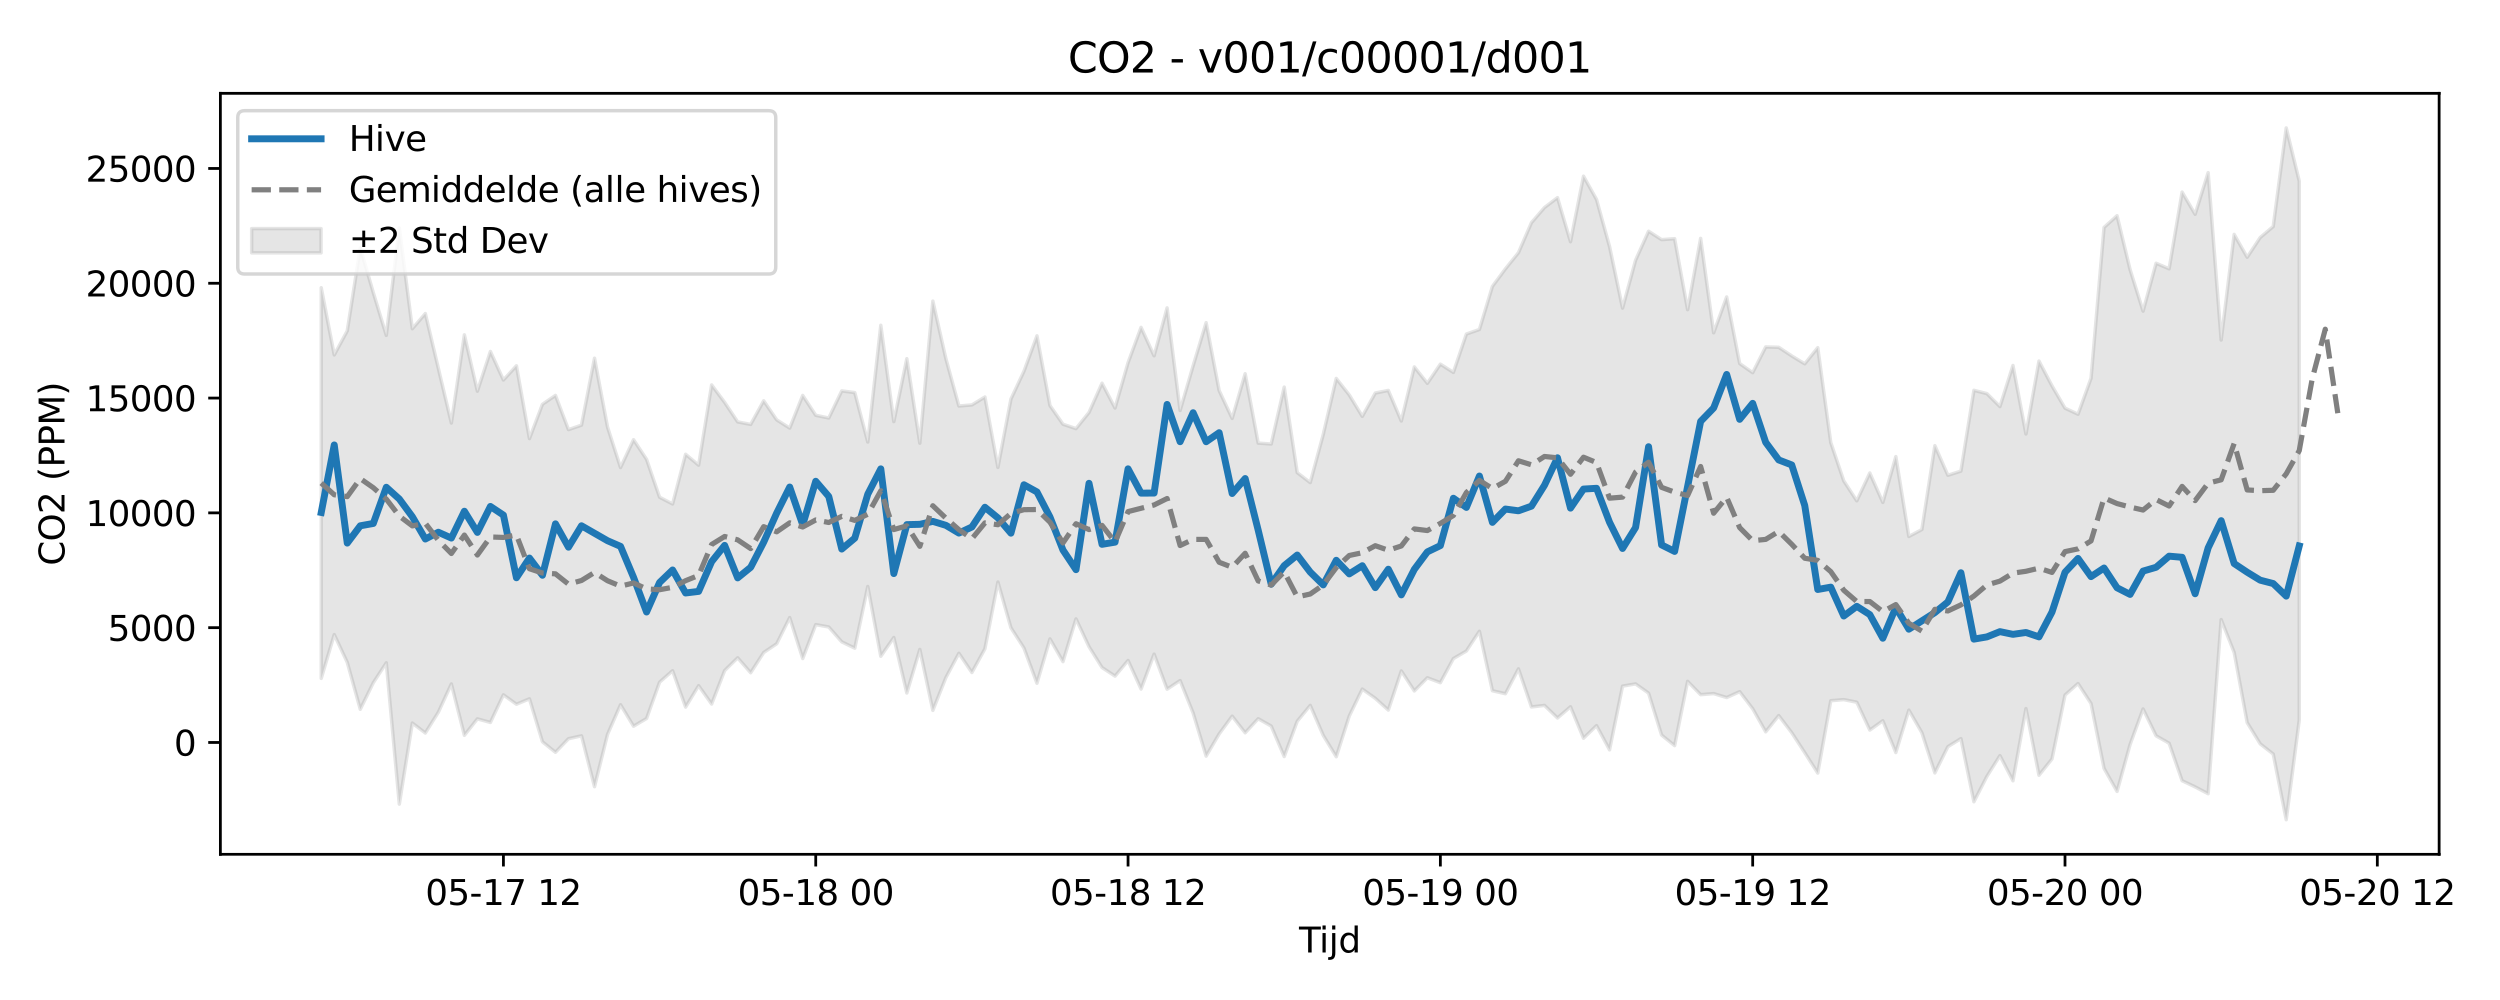 <?xml version="1.0" encoding="utf-8" standalone="no"?>
<!DOCTYPE svg PUBLIC "-//W3C//DTD SVG 1.1//EN"
  "http://www.w3.org/Graphics/SVG/1.1/DTD/svg11.dtd">
<svg xmlns:xlink="http://www.w3.org/1999/xlink" width="720pt" height="288pt" viewBox="0 0 720 288" xmlns="http://www.w3.org/2000/svg" version="1.1">
 <defs>
  <style type="text/css">*{stroke-linejoin: round; stroke-linecap: butt}</style>
 </defs>
 <g id="figure_1">
  <g id="patch_1">
   <path d="M 0 288 
L 720 288 
L 720 0 
L 0 0 
z
" style="fill: #ffffff"/>
  </g>
  <g id="axes_1">
   <g id="patch_2">
    <path d="M 63.47 246.04 
L 702.47 246.04 
L 702.47 26.88 
L 63.47 26.88 
z
" style="fill: #ffffff"/>
   </g>
   <g id="FillBetweenPolyCollection_1">
    <defs>
     <path id="m93a60d1815" d="M 92.515 -205.129 
L 92.515 -92.62 
L 96.263 -105.24 
L 100.011 -97.231 
L 103.759 -83.722 
L 107.507 -91.361 
L 111.254 -97.105 
L 115.002 -56.406 
L 118.75 -79.762 
L 122.498 -76.894 
L 126.246 -82.88 
L 129.994 -91.028 
L 133.741 -76.23 
L 137.489 -80.966 
L 141.237 -79.929 
L 144.985 -87.884 
L 148.733 -85.185 
L 152.48 -86.734 
L 156.228 -74.363 
L 159.976 -71.341 
L 163.724 -75.251 
L 167.472 -76.077 
L 171.219 -61.43 
L 174.967 -76.484 
L 178.715 -85.035 
L 182.463 -78.85 
L 186.211 -81.073 
L 189.958 -91.524 
L 193.706 -94.835 
L 197.454 -84.354 
L 201.202 -90.522 
L 204.95 -85.237 
L 208.697 -94.872 
L 212.445 -98.552 
L 216.193 -94.245 
L 219.941 -100.071 
L 223.689 -102.593 
L 227.436 -110.142 
L 231.184 -98.336 
L 234.932 -108.102 
L 238.68 -107.43 
L 242.428 -103.145 
L 246.175 -101.329 
L 249.923 -119.092 
L 253.671 -98.991 
L 257.419 -104.395 
L 261.167 -88.416 
L 264.914 -100.967 
L 268.662 -83.406 
L 272.41 -92.847 
L 276.158 -99.848 
L 279.906 -94.315 
L 283.653 -101.144 
L 287.401 -120.375 
L 291.149 -107.2 
L 294.897 -101.363 
L 298.645 -91.223 
L 302.392 -104.001 
L 306.14 -97.447 
L 309.888 -109.763 
L 313.636 -101.748 
L 317.384 -95.746 
L 321.131 -93.278 
L 324.879 -97.782 
L 328.627 -89.552 
L 332.375 -99.596 
L 336.123 -89.517 
L 339.87 -92 
L 343.618 -82.664 
L 347.366 -70.24 
L 351.114 -76.621 
L 354.862 -81.743 
L 358.61 -76.955 
L 362.357 -81.009 
L 366.105 -78.895 
L 369.853 -70.11 
L 373.601 -80.279 
L 377.349 -84.847 
L 381.096 -76.2 
L 384.844 -70.053 
L 388.592 -81.791 
L 392.34 -89.545 
L 396.088 -86.878 
L 399.835 -83.498 
L 403.583 -94.771 
L 407.331 -89.009 
L 411.079 -92.802 
L 414.827 -91.385 
L 418.574 -98.324 
L 422.322 -100.512 
L 426.07 -106.198 
L 429.818 -89.072 
L 433.566 -88.206 
L 437.313 -95.368 
L 441.061 -84.401 
L 444.809 -84.843 
L 448.557 -81.222 
L 452.305 -84.451 
L 456.052 -75.39 
L 459.8 -79.015 
L 463.548 -72.045 
L 467.296 -90.394 
L 471.044 -91.037 
L 474.791 -88.379 
L 478.539 -76.303 
L 482.287 -73.257 
L 486.035 -91.767 
L 489.783 -87.938 
L 493.53 -88.244 
L 497.278 -87.105 
L 501.026 -88.801 
L 504.774 -83.881 
L 508.522 -77.232 
L 512.269 -81.918 
L 516.017 -76.993 
L 519.765 -71.234 
L 523.513 -65.355 
L 527.261 -86.192 
L 531.008 -86.511 
L 534.756 -85.759 
L 538.504 -77.737 
L 542.252 -80.424 
L 546 -71.266 
L 549.747 -83.491 
L 553.495 -76.994 
L 557.243 -65.394 
L 560.991 -72.957 
L 564.739 -75.28 
L 568.486 -57.093 
L 572.234 -64.411 
L 575.982 -70.379 
L 579.73 -63.131 
L 583.478 -83.93 
L 587.226 -64.726 
L 590.973 -69.41 
L 594.721 -87.818 
L 598.469 -91.143 
L 602.217 -85.383 
L 605.965 -66.704 
L 609.712 -60.067 
L 613.46 -73.573 
L 617.208 -83.817 
L 620.956 -76.084 
L 624.704 -73.952 
L 628.451 -63.151 
L 632.199 -61.369 
L 635.947 -59.407 
L 639.695 -109.564 
L 643.443 -100.089 
L 647.19 -79.884 
L 650.938 -73.778 
L 654.686 -70.833 
L 658.434 -51.922 
L 662.182 -80.57 
L 662.182 -235.861 
L 662.182 -235.861 
L 658.434 -251.158 
L 654.686 -222.758 
L 650.938 -219.593 
L 647.19 -213.906 
L 643.443 -220.495 
L 639.695 -190.066 
L 635.947 -238.28 
L 632.199 -226.285 
L 628.451 -232.684 
L 624.704 -210.586 
L 620.956 -212.186 
L 617.208 -198.394 
L 613.46 -210.371 
L 609.712 -225.875 
L 605.965 -222.499 
L 602.217 -179.051 
L 598.469 -168.703 
L 594.721 -170.455 
L 590.973 -176.881 
L 587.226 -184.014 
L 583.478 -163.016 
L 579.73 -182.741 
L 575.982 -170.905 
L 572.234 -174.643 
L 568.486 -175.592 
L 564.739 -152.314 
L 560.991 -151.127 
L 557.243 -159.643 
L 553.495 -135.488 
L 549.747 -133.496 
L 546 -156.499 
L 542.252 -143.304 
L 538.504 -151.783 
L 534.756 -143.764 
L 531.008 -149.502 
L 527.261 -160.553 
L 523.513 -187.873 
L 519.765 -183.215 
L 516.017 -185.5 
L 512.269 -187.982 
L 508.522 -188.084 
L 504.774 -180.674 
L 501.026 -183.3 
L 497.278 -202.481 
L 493.53 -192.145 
L 489.783 -219.355 
L 486.035 -198.804 
L 482.287 -219.263 
L 478.539 -218.981 
L 474.791 -221.404 
L 471.044 -213.052 
L 467.296 -199.262 
L 463.548 -217.008 
L 459.8 -230.551 
L 456.052 -237.262 
L 452.305 -218.375 
L 448.557 -231.076 
L 444.809 -228.228 
L 441.061 -223.879 
L 437.313 -215.223 
L 433.566 -210.58 
L 429.818 -205.527 
L 426.07 -193.106 
L 422.322 -191.797 
L 418.574 -180.748 
L 414.827 -183.128 
L 411.079 -177.604 
L 407.331 -182.331 
L 403.583 -166.747 
L 399.835 -175.56 
L 396.088 -174.803 
L 392.34 -168.087 
L 388.592 -174.254 
L 384.844 -179.004 
L 381.096 -162.888 
L 377.349 -149.003 
L 373.601 -151.898 
L 369.853 -176.514 
L 366.105 -160.133 
L 362.357 -160.389 
L 358.61 -180.365 
L 354.862 -167.498 
L 351.114 -175.528 
L 347.366 -195.075 
L 343.618 -182.646 
L 339.87 -169.783 
L 336.123 -199.331 
L 332.375 -185.54 
L 328.627 -193.714 
L 324.879 -183.541 
L 321.131 -170.494 
L 317.384 -177.642 
L 313.636 -169.215 
L 309.888 -164.557 
L 306.14 -165.831 
L 302.392 -171.201 
L 298.645 -191.287 
L 294.897 -181.069 
L 291.149 -173.076 
L 287.401 -153.386 
L 283.653 -173.662 
L 279.906 -171.379 
L 276.158 -171.072 
L 272.41 -184.719 
L 268.662 -201.28 
L 264.914 -160.357 
L 261.167 -184.704 
L 257.419 -166.572 
L 253.671 -194.324 
L 249.923 -160.693 
L 246.175 -174.935 
L 242.428 -175.424 
L 238.68 -167.613 
L 234.932 -168.4 
L 231.184 -174.117 
L 227.436 -164.714 
L 223.689 -167.084 
L 219.941 -172.574 
L 216.193 -165.771 
L 212.445 -166.499 
L 208.697 -172.114 
L 204.95 -177.144 
L 201.202 -154.035 
L 197.454 -157.175 
L 193.706 -142.86 
L 189.958 -144.799 
L 186.211 -155.709 
L 182.463 -161.365 
L 178.715 -153.347 
L 174.967 -165.008 
L 171.219 -184.84 
L 167.472 -165.561 
L 163.724 -164.262 
L 159.976 -174.124 
L 156.228 -171.568 
L 152.48 -161.675 
L 148.733 -182.652 
L 144.985 -178.556 
L 141.237 -186.782 
L 137.489 -175.344 
L 133.741 -191.569 
L 129.994 -166.162 
L 126.246 -181.906 
L 122.498 -197.704 
L 118.75 -193.324 
L 115.002 -222.344 
L 111.254 -191.412 
L 107.507 -203.728 
L 103.759 -216.607 
L 100.011 -192.717 
L 96.263 -185.782 
L 92.515 -205.129 
z
" style="stroke: #808080; stroke-opacity: 0.2"/>
    </defs>
    <g clip-path="url(#pe2119a6f10)">
     <use xlink:href="#m93a60d1815" x="0" y="288" style="fill: #808080; fill-opacity: 0.2; stroke: #808080; stroke-opacity: 0.2"/>
    </g>
   </g>
   <g id="matplotlib.axis_1">
    <g id="xtick_1">
     <g id="line2d_1">
      <defs>
       <path id="m9e1d8d225b" d="M 0 0 
L 0 3.5 
" style="stroke: #000000; stroke-width: 0.8"/>
      </defs>
      <g>
       <use xlink:href="#m9e1d8d225b" x="144.985" y="246.04" style="stroke: #000000; stroke-width: 0.8"/>
      </g>
     </g>
     <g id="text_1">
      <!-- 05-17 12 -->
      <g transform="translate(122.504 260.638) scale(0.1 -0.1)">
       <defs>
        <path id="DejaVuSans-30" d="M 2034 4250 
Q 1547 4250 1301 3770 
Q 1056 3291 1056 2328 
Q 1056 1369 1301 889 
Q 1547 409 2034 409 
Q 2525 409 2770 889 
Q 3016 1369 3016 2328 
Q 3016 3291 2770 3770 
Q 2525 4250 2034 4250 
z
M 2034 4750 
Q 2819 4750 3233 4129 
Q 3647 3509 3647 2328 
Q 3647 1150 3233 529 
Q 2819 -91 2034 -91 
Q 1250 -91 836 529 
Q 422 1150 422 2328 
Q 422 3509 836 4129 
Q 1250 4750 2034 4750 
z
" transform="scale(0.016)"/>
        <path id="DejaVuSans-35" d="M 691 4666 
L 3169 4666 
L 3169 4134 
L 1269 4134 
L 1269 2991 
Q 1406 3038 1543 3061 
Q 1681 3084 1819 3084 
Q 2600 3084 3056 2656 
Q 3513 2228 3513 1497 
Q 3513 744 3044 326 
Q 2575 -91 1722 -91 
Q 1428 -91 1123 -41 
Q 819 9 494 109 
L 494 744 
Q 775 591 1075 516 
Q 1375 441 1709 441 
Q 2250 441 2565 725 
Q 2881 1009 2881 1497 
Q 2881 1984 2565 2268 
Q 2250 2553 1709 2553 
Q 1456 2553 1204 2497 
Q 953 2441 691 2322 
L 691 4666 
z
" transform="scale(0.016)"/>
        <path id="DejaVuSans-2d" d="M 313 2009 
L 1997 2009 
L 1997 1497 
L 313 1497 
L 313 2009 
z
" transform="scale(0.016)"/>
        <path id="DejaVuSans-31" d="M 794 531 
L 1825 531 
L 1825 4091 
L 703 3866 
L 703 4441 
L 1819 4666 
L 2450 4666 
L 2450 531 
L 3481 531 
L 3481 0 
L 794 0 
L 794 531 
z
" transform="scale(0.016)"/>
        <path id="DejaVuSans-37" d="M 525 4666 
L 3525 4666 
L 3525 4397 
L 1831 0 
L 1172 0 
L 2766 4134 
L 525 4134 
L 525 4666 
z
" transform="scale(0.016)"/>
        <path id="DejaVuSans-20" transform="scale(0.016)"/>
        <path id="DejaVuSans-32" d="M 1228 531 
L 3431 531 
L 3431 0 
L 469 0 
L 469 531 
Q 828 903 1448 1529 
Q 2069 2156 2228 2338 
Q 2531 2678 2651 2914 
Q 2772 3150 2772 3378 
Q 2772 3750 2511 3984 
Q 2250 4219 1831 4219 
Q 1534 4219 1204 4116 
Q 875 4013 500 3803 
L 500 4441 
Q 881 4594 1212 4672 
Q 1544 4750 1819 4750 
Q 2544 4750 2975 4387 
Q 3406 4025 3406 3419 
Q 3406 3131 3298 2873 
Q 3191 2616 2906 2266 
Q 2828 2175 2409 1742 
Q 1991 1309 1228 531 
z
" transform="scale(0.016)"/>
       </defs>
       <use xlink:href="#DejaVuSans-30"/>
       <use xlink:href="#DejaVuSans-35" transform="translate(63.623 0)"/>
       <use xlink:href="#DejaVuSans-2d" transform="translate(127.246 0)"/>
       <use xlink:href="#DejaVuSans-31" transform="translate(163.33 0)"/>
       <use xlink:href="#DejaVuSans-37" transform="translate(226.953 0)"/>
       <use xlink:href="#DejaVuSans-20" transform="translate(290.576 0)"/>
       <use xlink:href="#DejaVuSans-31" transform="translate(322.363 0)"/>
       <use xlink:href="#DejaVuSans-32" transform="translate(385.986 0)"/>
      </g>
     </g>
    </g>
    <g id="xtick_2">
     <g id="line2d_2">
      <g>
       <use xlink:href="#m9e1d8d225b" x="234.932" y="246.04" style="stroke: #000000; stroke-width: 0.8"/>
      </g>
     </g>
     <g id="text_2">
      <!-- 05-18 00 -->
      <g transform="translate(212.452 260.638) scale(0.1 -0.1)">
       <defs>
        <path id="DejaVuSans-38" d="M 2034 2216 
Q 1584 2216 1326 1975 
Q 1069 1734 1069 1313 
Q 1069 891 1326 650 
Q 1584 409 2034 409 
Q 2484 409 2743 651 
Q 3003 894 3003 1313 
Q 3003 1734 2745 1975 
Q 2488 2216 2034 2216 
z
M 1403 2484 
Q 997 2584 770 2862 
Q 544 3141 544 3541 
Q 544 4100 942 4425 
Q 1341 4750 2034 4750 
Q 2731 4750 3128 4425 
Q 3525 4100 3525 3541 
Q 3525 3141 3298 2862 
Q 3072 2584 2669 2484 
Q 3125 2378 3379 2068 
Q 3634 1759 3634 1313 
Q 3634 634 3220 271 
Q 2806 -91 2034 -91 
Q 1263 -91 848 271 
Q 434 634 434 1313 
Q 434 1759 690 2068 
Q 947 2378 1403 2484 
z
M 1172 3481 
Q 1172 3119 1398 2916 
Q 1625 2713 2034 2713 
Q 2441 2713 2670 2916 
Q 2900 3119 2900 3481 
Q 2900 3844 2670 4047 
Q 2441 4250 2034 4250 
Q 1625 4250 1398 4047 
Q 1172 3844 1172 3481 
z
" transform="scale(0.016)"/>
       </defs>
       <use xlink:href="#DejaVuSans-30"/>
       <use xlink:href="#DejaVuSans-35" transform="translate(63.623 0)"/>
       <use xlink:href="#DejaVuSans-2d" transform="translate(127.246 0)"/>
       <use xlink:href="#DejaVuSans-31" transform="translate(163.33 0)"/>
       <use xlink:href="#DejaVuSans-38" transform="translate(226.953 0)"/>
       <use xlink:href="#DejaVuSans-20" transform="translate(290.576 0)"/>
       <use xlink:href="#DejaVuSans-30" transform="translate(322.363 0)"/>
       <use xlink:href="#DejaVuSans-30" transform="translate(385.986 0)"/>
      </g>
     </g>
    </g>
    <g id="xtick_3">
     <g id="line2d_3">
      <g>
       <use xlink:href="#m9e1d8d225b" x="324.879" y="246.04" style="stroke: #000000; stroke-width: 0.8"/>
      </g>
     </g>
     <g id="text_3">
      <!-- 05-18 12 -->
      <g transform="translate(302.399 260.638) scale(0.1 -0.1)">
       <use xlink:href="#DejaVuSans-30"/>
       <use xlink:href="#DejaVuSans-35" transform="translate(63.623 0)"/>
       <use xlink:href="#DejaVuSans-2d" transform="translate(127.246 0)"/>
       <use xlink:href="#DejaVuSans-31" transform="translate(163.33 0)"/>
       <use xlink:href="#DejaVuSans-38" transform="translate(226.953 0)"/>
       <use xlink:href="#DejaVuSans-20" transform="translate(290.576 0)"/>
       <use xlink:href="#DejaVuSans-31" transform="translate(322.363 0)"/>
       <use xlink:href="#DejaVuSans-32" transform="translate(385.986 0)"/>
      </g>
     </g>
    </g>
    <g id="xtick_4">
     <g id="line2d_4">
      <g>
       <use xlink:href="#m9e1d8d225b" x="414.827" y="246.04" style="stroke: #000000; stroke-width: 0.8"/>
      </g>
     </g>
     <g id="text_4">
      <!-- 05-19 00 -->
      <g transform="translate(392.346 260.638) scale(0.1 -0.1)">
       <defs>
        <path id="DejaVuSans-39" d="M 703 97 
L 703 672 
Q 941 559 1184 500 
Q 1428 441 1663 441 
Q 2288 441 2617 861 
Q 2947 1281 2994 2138 
Q 2813 1869 2534 1725 
Q 2256 1581 1919 1581 
Q 1219 1581 811 2004 
Q 403 2428 403 3163 
Q 403 3881 828 4315 
Q 1253 4750 1959 4750 
Q 2769 4750 3195 4129 
Q 3622 3509 3622 2328 
Q 3622 1225 3098 567 
Q 2575 -91 1691 -91 
Q 1453 -91 1209 -44 
Q 966 3 703 97 
z
M 1959 2075 
Q 2384 2075 2632 2365 
Q 2881 2656 2881 3163 
Q 2881 3666 2632 3958 
Q 2384 4250 1959 4250 
Q 1534 4250 1286 3958 
Q 1038 3666 1038 3163 
Q 1038 2656 1286 2365 
Q 1534 2075 1959 2075 
z
" transform="scale(0.016)"/>
       </defs>
       <use xlink:href="#DejaVuSans-30"/>
       <use xlink:href="#DejaVuSans-35" transform="translate(63.623 0)"/>
       <use xlink:href="#DejaVuSans-2d" transform="translate(127.246 0)"/>
       <use xlink:href="#DejaVuSans-31" transform="translate(163.33 0)"/>
       <use xlink:href="#DejaVuSans-39" transform="translate(226.953 0)"/>
       <use xlink:href="#DejaVuSans-20" transform="translate(290.576 0)"/>
       <use xlink:href="#DejaVuSans-30" transform="translate(322.363 0)"/>
       <use xlink:href="#DejaVuSans-30" transform="translate(385.986 0)"/>
      </g>
     </g>
    </g>
    <g id="xtick_5">
     <g id="line2d_5">
      <g>
       <use xlink:href="#m9e1d8d225b" x="504.774" y="246.04" style="stroke: #000000; stroke-width: 0.8"/>
      </g>
     </g>
     <g id="text_5">
      <!-- 05-19 12 -->
      <g transform="translate(482.293 260.638) scale(0.1 -0.1)">
       <use xlink:href="#DejaVuSans-30"/>
       <use xlink:href="#DejaVuSans-35" transform="translate(63.623 0)"/>
       <use xlink:href="#DejaVuSans-2d" transform="translate(127.246 0)"/>
       <use xlink:href="#DejaVuSans-31" transform="translate(163.33 0)"/>
       <use xlink:href="#DejaVuSans-39" transform="translate(226.953 0)"/>
       <use xlink:href="#DejaVuSans-20" transform="translate(290.576 0)"/>
       <use xlink:href="#DejaVuSans-31" transform="translate(322.363 0)"/>
       <use xlink:href="#DejaVuSans-32" transform="translate(385.986 0)"/>
      </g>
     </g>
    </g>
    <g id="xtick_6">
     <g id="line2d_6">
      <g>
       <use xlink:href="#m9e1d8d225b" x="594.721" y="246.04" style="stroke: #000000; stroke-width: 0.8"/>
      </g>
     </g>
     <g id="text_6">
      <!-- 05-20 00 -->
      <g transform="translate(572.241 260.638) scale(0.1 -0.1)">
       <use xlink:href="#DejaVuSans-30"/>
       <use xlink:href="#DejaVuSans-35" transform="translate(63.623 0)"/>
       <use xlink:href="#DejaVuSans-2d" transform="translate(127.246 0)"/>
       <use xlink:href="#DejaVuSans-32" transform="translate(163.33 0)"/>
       <use xlink:href="#DejaVuSans-30" transform="translate(226.953 0)"/>
       <use xlink:href="#DejaVuSans-20" transform="translate(290.576 0)"/>
       <use xlink:href="#DejaVuSans-30" transform="translate(322.363 0)"/>
       <use xlink:href="#DejaVuSans-30" transform="translate(385.986 0)"/>
      </g>
     </g>
    </g>
    <g id="xtick_7">
     <g id="line2d_7">
      <g>
       <use xlink:href="#m9e1d8d225b" x="684.668" y="246.04" style="stroke: #000000; stroke-width: 0.8"/>
      </g>
     </g>
     <g id="text_7">
      <!-- 05-20 12 -->
      <g transform="translate(662.188 260.638) scale(0.1 -0.1)">
       <use xlink:href="#DejaVuSans-30"/>
       <use xlink:href="#DejaVuSans-35" transform="translate(63.623 0)"/>
       <use xlink:href="#DejaVuSans-2d" transform="translate(127.246 0)"/>
       <use xlink:href="#DejaVuSans-32" transform="translate(163.33 0)"/>
       <use xlink:href="#DejaVuSans-30" transform="translate(226.953 0)"/>
       <use xlink:href="#DejaVuSans-20" transform="translate(290.576 0)"/>
       <use xlink:href="#DejaVuSans-31" transform="translate(322.363 0)"/>
       <use xlink:href="#DejaVuSans-32" transform="translate(385.986 0)"/>
      </g>
     </g>
    </g>
    <g id="text_8">
     <!-- Tijd -->
     <g transform="translate(374.12 274.317) scale(0.1 -0.1)">
      <defs>
       <path id="DejaVuSans-54" d="M -19 4666 
L 3928 4666 
L 3928 4134 
L 2272 4134 
L 2272 0 
L 1638 0 
L 1638 4134 
L -19 4134 
L -19 4666 
z
" transform="scale(0.016)"/>
       <path id="DejaVuSans-69" d="M 603 3500 
L 1178 3500 
L 1178 0 
L 603 0 
L 603 3500 
z
M 603 4863 
L 1178 4863 
L 1178 4134 
L 603 4134 
L 603 4863 
z
" transform="scale(0.016)"/>
       <path id="DejaVuSans-6a" d="M 603 3500 
L 1178 3500 
L 1178 -63 
Q 1178 -731 923 -1031 
Q 669 -1331 103 -1331 
L -116 -1331 
L -116 -844 
L 38 -844 
Q 366 -844 484 -692 
Q 603 -541 603 -63 
L 603 3500 
z
M 603 4863 
L 1178 4863 
L 1178 4134 
L 603 4134 
L 603 4863 
z
" transform="scale(0.016)"/>
       <path id="DejaVuSans-64" d="M 2906 2969 
L 2906 4863 
L 3481 4863 
L 3481 0 
L 2906 0 
L 2906 525 
Q 2725 213 2448 61 
Q 2172 -91 1784 -91 
Q 1150 -91 751 415 
Q 353 922 353 1747 
Q 353 2572 751 3078 
Q 1150 3584 1784 3584 
Q 2172 3584 2448 3432 
Q 2725 3281 2906 2969 
z
M 947 1747 
Q 947 1113 1208 752 
Q 1469 391 1925 391 
Q 2381 391 2643 752 
Q 2906 1113 2906 1747 
Q 2906 2381 2643 2742 
Q 2381 3103 1925 3103 
Q 1469 3103 1208 2742 
Q 947 2381 947 1747 
z
" transform="scale(0.016)"/>
      </defs>
      <use xlink:href="#DejaVuSans-54"/>
      <use xlink:href="#DejaVuSans-69" transform="translate(57.959 0)"/>
      <use xlink:href="#DejaVuSans-6a" transform="translate(85.742 0)"/>
      <use xlink:href="#DejaVuSans-64" transform="translate(113.525 0)"/>
     </g>
    </g>
   </g>
   <g id="matplotlib.axis_2">
    <g id="ytick_1">
     <g id="line2d_8">
      <defs>
       <path id="md009c0ed05" d="M 0 0 
L -3.5 0 
" style="stroke: #000000; stroke-width: 0.8"/>
      </defs>
      <g>
       <use xlink:href="#md009c0ed05" x="63.47" y="213.833" style="stroke: #000000; stroke-width: 0.8"/>
      </g>
     </g>
     <g id="text_9">
      <!-- 0 -->
      <g transform="translate(50.108 217.632) scale(0.1 -0.1)">
       <use xlink:href="#DejaVuSans-30"/>
      </g>
     </g>
    </g>
    <g id="ytick_2">
     <g id="line2d_9">
      <g>
       <use xlink:href="#md009c0ed05" x="63.47" y="180.77" style="stroke: #000000; stroke-width: 0.8"/>
      </g>
     </g>
     <g id="text_10">
      <!-- 5000 -->
      <g transform="translate(31.02 184.57) scale(0.1 -0.1)">
       <use xlink:href="#DejaVuSans-35"/>
       <use xlink:href="#DejaVuSans-30" transform="translate(63.623 0)"/>
       <use xlink:href="#DejaVuSans-30" transform="translate(127.246 0)"/>
       <use xlink:href="#DejaVuSans-30" transform="translate(190.869 0)"/>
      </g>
     </g>
    </g>
    <g id="ytick_3">
     <g id="line2d_10">
      <g>
       <use xlink:href="#md009c0ed05" x="63.47" y="147.708" style="stroke: #000000; stroke-width: 0.8"/>
      </g>
     </g>
     <g id="text_11">
      <!-- 10000 -->
      <g transform="translate(24.657 151.507) scale(0.1 -0.1)">
       <use xlink:href="#DejaVuSans-31"/>
       <use xlink:href="#DejaVuSans-30" transform="translate(63.623 0)"/>
       <use xlink:href="#DejaVuSans-30" transform="translate(127.246 0)"/>
       <use xlink:href="#DejaVuSans-30" transform="translate(190.869 0)"/>
       <use xlink:href="#DejaVuSans-30" transform="translate(254.492 0)"/>
      </g>
     </g>
    </g>
    <g id="ytick_4">
     <g id="line2d_11">
      <g>
       <use xlink:href="#md009c0ed05" x="63.47" y="114.645" style="stroke: #000000; stroke-width: 0.8"/>
      </g>
     </g>
     <g id="text_12">
      <!-- 15000 -->
      <g transform="translate(24.657 118.445) scale(0.1 -0.1)">
       <use xlink:href="#DejaVuSans-31"/>
       <use xlink:href="#DejaVuSans-35" transform="translate(63.623 0)"/>
       <use xlink:href="#DejaVuSans-30" transform="translate(127.246 0)"/>
       <use xlink:href="#DejaVuSans-30" transform="translate(190.869 0)"/>
       <use xlink:href="#DejaVuSans-30" transform="translate(254.492 0)"/>
      </g>
     </g>
    </g>
    <g id="ytick_5">
     <g id="line2d_12">
      <g>
       <use xlink:href="#md009c0ed05" x="63.47" y="81.583" style="stroke: #000000; stroke-width: 0.8"/>
      </g>
     </g>
     <g id="text_13">
      <!-- 20000 -->
      <g transform="translate(24.657 85.382) scale(0.1 -0.1)">
       <use xlink:href="#DejaVuSans-32"/>
       <use xlink:href="#DejaVuSans-30" transform="translate(63.623 0)"/>
       <use xlink:href="#DejaVuSans-30" transform="translate(127.246 0)"/>
       <use xlink:href="#DejaVuSans-30" transform="translate(190.869 0)"/>
       <use xlink:href="#DejaVuSans-30" transform="translate(254.492 0)"/>
      </g>
     </g>
    </g>
    <g id="ytick_6">
     <g id="line2d_13">
      <g>
       <use xlink:href="#md009c0ed05" x="63.47" y="48.52" style="stroke: #000000; stroke-width: 0.8"/>
      </g>
     </g>
     <g id="text_14">
      <!-- 25000 -->
      <g transform="translate(24.657 52.32) scale(0.1 -0.1)">
       <use xlink:href="#DejaVuSans-32"/>
       <use xlink:href="#DejaVuSans-35" transform="translate(63.623 0)"/>
       <use xlink:href="#DejaVuSans-30" transform="translate(127.246 0)"/>
       <use xlink:href="#DejaVuSans-30" transform="translate(190.869 0)"/>
       <use xlink:href="#DejaVuSans-30" transform="translate(254.492 0)"/>
      </g>
     </g>
    </g>
    <g id="text_15">
     <!-- CO2 (PPM) -->
     <g transform="translate(18.578 162.903) rotate(-90) scale(0.1 -0.1)">
      <defs>
       <path id="DejaVuSans-43" d="M 4122 4306 
L 4122 3641 
Q 3803 3938 3442 4084 
Q 3081 4231 2675 4231 
Q 1875 4231 1450 3742 
Q 1025 3253 1025 2328 
Q 1025 1406 1450 917 
Q 1875 428 2675 428 
Q 3081 428 3442 575 
Q 3803 722 4122 1019 
L 4122 359 
Q 3791 134 3420 21 
Q 3050 -91 2638 -91 
Q 1578 -91 968 557 
Q 359 1206 359 2328 
Q 359 3453 968 4101 
Q 1578 4750 2638 4750 
Q 3056 4750 3426 4639 
Q 3797 4528 4122 4306 
z
" transform="scale(0.016)"/>
       <path id="DejaVuSans-4f" d="M 2522 4238 
Q 1834 4238 1429 3725 
Q 1025 3213 1025 2328 
Q 1025 1447 1429 934 
Q 1834 422 2522 422 
Q 3209 422 3611 934 
Q 4013 1447 4013 2328 
Q 4013 3213 3611 3725 
Q 3209 4238 2522 4238 
z
M 2522 4750 
Q 3503 4750 4090 4092 
Q 4678 3434 4678 2328 
Q 4678 1225 4090 567 
Q 3503 -91 2522 -91 
Q 1538 -91 948 565 
Q 359 1222 359 2328 
Q 359 3434 948 4092 
Q 1538 4750 2522 4750 
z
" transform="scale(0.016)"/>
       <path id="DejaVuSans-28" d="M 1984 4856 
Q 1566 4138 1362 3434 
Q 1159 2731 1159 2009 
Q 1159 1288 1364 580 
Q 1569 -128 1984 -844 
L 1484 -844 
Q 1016 -109 783 600 
Q 550 1309 550 2009 
Q 550 2706 781 3412 
Q 1013 4119 1484 4856 
L 1984 4856 
z
" transform="scale(0.016)"/>
       <path id="DejaVuSans-50" d="M 1259 4147 
L 1259 2394 
L 2053 2394 
Q 2494 2394 2734 2622 
Q 2975 2850 2975 3272 
Q 2975 3691 2734 3919 
Q 2494 4147 2053 4147 
L 1259 4147 
z
M 628 4666 
L 2053 4666 
Q 2838 4666 3239 4311 
Q 3641 3956 3641 3272 
Q 3641 2581 3239 2228 
Q 2838 1875 2053 1875 
L 1259 1875 
L 1259 0 
L 628 0 
L 628 4666 
z
" transform="scale(0.016)"/>
       <path id="DejaVuSans-4d" d="M 628 4666 
L 1569 4666 
L 2759 1491 
L 3956 4666 
L 4897 4666 
L 4897 0 
L 4281 0 
L 4281 4097 
L 3078 897 
L 2444 897 
L 1241 4097 
L 1241 0 
L 628 0 
L 628 4666 
z
" transform="scale(0.016)"/>
       <path id="DejaVuSans-29" d="M 513 4856 
L 1013 4856 
Q 1481 4119 1714 3412 
Q 1947 2706 1947 2009 
Q 1947 1309 1714 600 
Q 1481 -109 1013 -844 
L 513 -844 
Q 928 -128 1133 580 
Q 1338 1288 1338 2009 
Q 1338 2731 1133 3434 
Q 928 4138 513 4856 
z
" transform="scale(0.016)"/>
      </defs>
      <use xlink:href="#DejaVuSans-43"/>
      <use xlink:href="#DejaVuSans-4f" transform="translate(69.824 0)"/>
      <use xlink:href="#DejaVuSans-32" transform="translate(148.535 0)"/>
      <use xlink:href="#DejaVuSans-20" transform="translate(212.158 0)"/>
      <use xlink:href="#DejaVuSans-28" transform="translate(243.945 0)"/>
      <use xlink:href="#DejaVuSans-50" transform="translate(282.959 0)"/>
      <use xlink:href="#DejaVuSans-50" transform="translate(343.262 0)"/>
      <use xlink:href="#DejaVuSans-4d" transform="translate(403.564 0)"/>
      <use xlink:href="#DejaVuSans-29" transform="translate(489.844 0)"/>
     </g>
    </g>
   </g>
   <g id="line2d_14">
    <path d="M 92.515 147.589 
L 96.263 128.15 
L 100.011 156.407 
L 103.759 151.431 
L 107.507 150.756 
L 111.254 140.337 
L 115.002 143.718 
L 118.75 148.808 
L 122.498 155.236 
L 126.246 153.282 
L 129.994 154.962 
L 133.741 147.238 
L 137.489 153.328 
L 141.237 145.856 
L 144.985 148.346 
L 148.733 166.393 
L 152.48 160.721 
L 156.228 165.674 
L 159.976 150.869 
L 163.724 157.584 
L 167.472 151.426 
L 174.967 155.726 
L 178.715 157.358 
L 182.463 166.28 
L 186.211 176.254 
L 189.958 167.759 
L 193.706 164.156 
L 197.454 170.781 
L 201.202 170.323 
L 204.95 161.753 
L 208.697 157.073 
L 212.445 166.43 
L 216.193 163.39 
L 219.941 156.143 
L 223.689 147.763 
L 227.436 140.271 
L 231.184 151.144 
L 234.932 138.609 
L 238.68 142.973 
L 242.428 158.127 
L 246.175 154.986 
L 249.923 142.316 
L 253.671 135.036 
L 257.419 165.187 
L 261.167 151.093 
L 264.914 151.007 
L 268.662 150.157 
L 272.41 151.292 
L 276.158 153.525 
L 279.906 151.772 
L 283.653 146.091 
L 287.401 149.163 
L 291.149 153.551 
L 294.897 139.614 
L 298.645 141.677 
L 302.392 148.898 
L 306.14 158.423 
L 309.888 164.061 
L 313.636 139.194 
L 317.384 156.764 
L 321.131 156.139 
L 324.879 135.027 
L 328.627 142.021 
L 332.375 142.003 
L 336.123 116.484 
L 339.87 127.209 
L 343.618 118.867 
L 347.366 127.216 
L 351.114 124.62 
L 354.862 142.127 
L 358.61 137.822 
L 362.357 152.683 
L 366.105 168.233 
L 369.853 162.901 
L 373.601 159.855 
L 377.349 164.766 
L 381.096 168.447 
L 384.844 161.365 
L 388.592 165.282 
L 392.34 162.925 
L 396.088 169.238 
L 399.835 163.937 
L 403.583 171.321 
L 407.331 163.97 
L 411.079 158.942 
L 414.827 157.133 
L 418.574 143.496 
L 422.322 146.132 
L 426.07 137.099 
L 429.818 150.441 
L 433.566 146.604 
L 437.313 147.111 
L 441.061 145.77 
L 444.809 139.76 
L 448.557 131.84 
L 452.305 146.339 
L 456.052 140.851 
L 459.8 140.632 
L 463.548 150.412 
L 467.296 157.957 
L 471.044 151.922 
L 474.791 128.657 
L 478.539 156.939 
L 482.287 158.808 
L 489.783 121.361 
L 493.53 117.495 
L 497.278 107.848 
L 501.026 120.766 
L 504.774 116.168 
L 508.522 127.392 
L 512.269 132.456 
L 516.017 133.904 
L 519.765 145.579 
L 523.513 169.772 
L 527.261 169.099 
L 531.008 177.413 
L 534.756 174.627 
L 538.504 177.006 
L 542.252 183.808 
L 546 174.923 
L 549.747 181.207 
L 557.243 176.424 
L 560.991 173.351 
L 564.739 164.953 
L 568.486 184.068 
L 572.234 183.424 
L 575.982 181.914 
L 579.73 182.69 
L 583.478 182.155 
L 587.226 183.418 
L 590.973 176.278 
L 594.721 164.81 
L 598.469 160.834 
L 602.217 166.066 
L 605.965 163.591 
L 609.712 169.278 
L 613.46 171.189 
L 617.208 164.475 
L 620.956 163.379 
L 624.704 160.175 
L 628.451 160.503 
L 632.199 170.999 
L 635.947 157.79 
L 639.695 149.952 
L 643.443 162.304 
L 647.19 164.797 
L 650.938 167.091 
L 654.686 168.061 
L 658.434 171.68 
L 662.182 157.236 
L 662.182 157.236 
" clip-path="url(#pe2119a6f10)" style="fill: none; stroke: #1f77b4; stroke-width: 2; stroke-linecap: square"/>
   </g>
   <g id="line2d_15">
    <path d="M 92.515 139.125 
L 96.263 142.489 
L 100.011 143.026 
L 103.759 137.835 
L 107.507 140.456 
L 111.254 143.741 
L 115.002 148.625 
L 118.75 151.457 
L 122.498 150.701 
L 126.246 155.607 
L 129.994 159.405 
L 133.741 154.101 
L 137.489 159.845 
L 141.237 154.645 
L 144.985 154.78 
L 148.733 154.081 
L 152.48 163.795 
L 156.228 165.035 
L 159.976 165.268 
L 163.724 168.243 
L 167.472 167.181 
L 171.219 164.865 
L 174.967 167.254 
L 178.715 168.809 
L 182.463 167.892 
L 186.211 169.609 
L 189.958 169.839 
L 193.706 169.152 
L 197.454 167.235 
L 201.202 165.722 
L 204.95 156.81 
L 208.697 154.507 
L 212.445 155.474 
L 216.193 157.992 
L 219.941 151.678 
L 223.689 153.162 
L 227.436 150.572 
L 231.184 151.774 
L 234.932 149.749 
L 238.68 150.478 
L 242.428 148.715 
L 246.175 149.868 
L 249.923 148.107 
L 253.671 141.343 
L 257.419 152.516 
L 261.167 151.44 
L 264.914 157.338 
L 268.662 145.657 
L 272.41 149.217 
L 276.158 152.54 
L 279.906 155.153 
L 283.653 150.597 
L 287.401 151.119 
L 291.149 147.862 
L 294.897 146.784 
L 298.645 146.745 
L 302.392 150.399 
L 306.14 156.361 
L 309.888 150.84 
L 313.636 152.518 
L 317.384 151.306 
L 321.131 156.114 
L 324.879 147.338 
L 332.375 145.432 
L 336.123 143.576 
L 339.87 157.108 
L 343.618 155.345 
L 347.366 155.342 
L 351.114 161.926 
L 354.862 163.379 
L 358.61 159.34 
L 362.357 167.301 
L 366.105 168.486 
L 369.853 164.688 
L 373.601 171.912 
L 377.349 171.075 
L 381.096 168.456 
L 384.844 163.472 
L 388.592 159.977 
L 392.34 159.184 
L 396.088 157.16 
L 399.835 158.471 
L 403.583 157.241 
L 407.331 152.33 
L 411.079 152.797 
L 414.827 150.744 
L 418.574 148.464 
L 422.322 141.846 
L 426.07 138.348 
L 429.818 140.7 
L 433.566 138.607 
L 437.313 132.704 
L 441.061 133.86 
L 444.809 131.464 
L 448.557 131.851 
L 452.305 136.587 
L 456.052 131.674 
L 459.8 133.217 
L 463.548 143.473 
L 467.296 143.172 
L 471.044 135.956 
L 474.791 133.108 
L 478.539 140.358 
L 482.287 141.74 
L 486.035 142.714 
L 489.783 134.354 
L 493.53 147.805 
L 497.278 143.207 
L 501.026 151.95 
L 504.774 155.723 
L 508.522 155.342 
L 512.269 153.05 
L 516.017 156.753 
L 519.765 160.775 
L 523.513 161.386 
L 527.261 164.627 
L 531.008 169.993 
L 534.756 173.239 
L 538.504 173.24 
L 542.252 176.136 
L 546 174.117 
L 549.747 179.507 
L 553.495 181.759 
L 557.243 175.481 
L 560.991 175.958 
L 564.739 174.203 
L 568.486 171.658 
L 572.234 168.473 
L 575.982 167.358 
L 579.73 165.064 
L 583.478 164.527 
L 587.226 163.63 
L 590.973 164.854 
L 594.721 158.863 
L 598.469 158.077 
L 602.217 155.783 
L 605.965 143.398 
L 609.712 145.029 
L 613.46 146.028 
L 617.208 146.895 
L 620.956 143.865 
L 624.704 145.731 
L 628.451 140.082 
L 632.199 144.173 
L 635.947 139.157 
L 639.695 138.185 
L 643.443 127.708 
L 647.19 141.105 
L 650.938 141.315 
L 654.686 141.204 
L 658.434 136.46 
L 662.182 129.785 
L 665.929 109.045 
L 669.677 94.815 
L 673.425 119.913 
L 673.425 119.913 
" clip-path="url(#pe2119a6f10)" style="fill: none; stroke-dasharray: 5.55,2.4; stroke-dashoffset: 0; stroke: #808080; stroke-width: 1.5"/>
   </g>
   <g id="patch_3">
    <path d="M 63.47 246.04 
L 63.47 26.88 
" style="fill: none; stroke: #000000; stroke-width: 0.8; stroke-linejoin: miter; stroke-linecap: square"/>
   </g>
   <g id="patch_4">
    <path d="M 702.47 246.04 
L 702.47 26.88 
" style="fill: none; stroke: #000000; stroke-width: 0.8; stroke-linejoin: miter; stroke-linecap: square"/>
   </g>
   <g id="patch_5">
    <path d="M 63.47 246.04 
L 702.47 246.04 
" style="fill: none; stroke: #000000; stroke-width: 0.8; stroke-linejoin: miter; stroke-linecap: square"/>
   </g>
   <g id="patch_6">
    <path d="M 63.47 26.88 
L 702.47 26.88 
" style="fill: none; stroke: #000000; stroke-width: 0.8; stroke-linejoin: miter; stroke-linecap: square"/>
   </g>
   <g id="text_16">
    <!-- CO2 - v001/c00001/d001 -->
    <g transform="translate(307.567 20.88) scale(0.12 -0.12)">
     <defs>
      <path id="DejaVuSans-76" d="M 191 3500 
L 800 3500 
L 1894 563 
L 2988 3500 
L 3597 3500 
L 2284 0 
L 1503 0 
L 191 3500 
z
" transform="scale(0.016)"/>
      <path id="DejaVuSans-2f" d="M 1625 4666 
L 2156 4666 
L 531 -594 
L 0 -594 
L 1625 4666 
z
" transform="scale(0.016)"/>
      <path id="DejaVuSans-63" d="M 3122 3366 
L 3122 2828 
Q 2878 2963 2633 3030 
Q 2388 3097 2138 3097 
Q 1578 3097 1268 2742 
Q 959 2388 959 1747 
Q 959 1106 1268 751 
Q 1578 397 2138 397 
Q 2388 397 2633 464 
Q 2878 531 3122 666 
L 3122 134 
Q 2881 22 2623 -34 
Q 2366 -91 2075 -91 
Q 1284 -91 818 406 
Q 353 903 353 1747 
Q 353 2603 823 3093 
Q 1294 3584 2113 3584 
Q 2378 3584 2631 3529 
Q 2884 3475 3122 3366 
z
" transform="scale(0.016)"/>
     </defs>
     <use xlink:href="#DejaVuSans-43"/>
     <use xlink:href="#DejaVuSans-4f" transform="translate(69.824 0)"/>
     <use xlink:href="#DejaVuSans-32" transform="translate(148.535 0)"/>
     <use xlink:href="#DejaVuSans-20" transform="translate(212.158 0)"/>
     <use xlink:href="#DejaVuSans-2d" transform="translate(243.945 0)"/>
     <use xlink:href="#DejaVuSans-20" transform="translate(280.029 0)"/>
     <use xlink:href="#DejaVuSans-76" transform="translate(311.816 0)"/>
     <use xlink:href="#DejaVuSans-30" transform="translate(370.996 0)"/>
     <use xlink:href="#DejaVuSans-30" transform="translate(434.619 0)"/>
     <use xlink:href="#DejaVuSans-31" transform="translate(498.242 0)"/>
     <use xlink:href="#DejaVuSans-2f" transform="translate(561.865 0)"/>
     <use xlink:href="#DejaVuSans-63" transform="translate(595.557 0)"/>
     <use xlink:href="#DejaVuSans-30" transform="translate(650.537 0)"/>
     <use xlink:href="#DejaVuSans-30" transform="translate(714.16 0)"/>
     <use xlink:href="#DejaVuSans-30" transform="translate(777.783 0)"/>
     <use xlink:href="#DejaVuSans-30" transform="translate(841.406 0)"/>
     <use xlink:href="#DejaVuSans-31" transform="translate(905.029 0)"/>
     <use xlink:href="#DejaVuSans-2f" transform="translate(968.652 0)"/>
     <use xlink:href="#DejaVuSans-64" transform="translate(1002.344 0)"/>
     <use xlink:href="#DejaVuSans-30" transform="translate(1065.82 0)"/>
     <use xlink:href="#DejaVuSans-30" transform="translate(1129.443 0)"/>
     <use xlink:href="#DejaVuSans-31" transform="translate(1193.066 0)"/>
    </g>
   </g>
   <g id="legend_1">
    <g id="patch_7">
     <path d="M 70.47 78.914 
L 221.414 78.914 
Q 223.414 78.914 223.414 76.914 
L 223.414 33.88 
Q 223.414 31.88 221.414 31.88 
L 70.47 31.88 
Q 68.47 31.88 68.47 33.88 
L 68.47 76.914 
Q 68.47 78.914 70.47 78.914 
z
" style="fill: #ffffff; opacity: 0.8; stroke: #cccccc; stroke-linejoin: miter"/>
    </g>
    <g id="line2d_16">
     <path d="M 72.47 39.978 
L 82.47 39.978 
L 92.47 39.978 
" style="fill: none; stroke: #1f77b4; stroke-width: 2; stroke-linecap: square"/>
    </g>
    <g id="text_17">
     <!-- Hive -->
     <g transform="translate(100.47 43.478) scale(0.1 -0.1)">
      <defs>
       <path id="DejaVuSans-48" d="M 628 4666 
L 1259 4666 
L 1259 2753 
L 3553 2753 
L 3553 4666 
L 4184 4666 
L 4184 0 
L 3553 0 
L 3553 2222 
L 1259 2222 
L 1259 0 
L 628 0 
L 628 4666 
z
" transform="scale(0.016)"/>
       <path id="DejaVuSans-65" d="M 3597 1894 
L 3597 1613 
L 953 1613 
Q 991 1019 1311 708 
Q 1631 397 2203 397 
Q 2534 397 2845 478 
Q 3156 559 3463 722 
L 3463 178 
Q 3153 47 2828 -22 
Q 2503 -91 2169 -91 
Q 1331 -91 842 396 
Q 353 884 353 1716 
Q 353 2575 817 3079 
Q 1281 3584 2069 3584 
Q 2775 3584 3186 3129 
Q 3597 2675 3597 1894 
z
M 3022 2063 
Q 3016 2534 2758 2815 
Q 2500 3097 2075 3097 
Q 1594 3097 1305 2825 
Q 1016 2553 972 2059 
L 3022 2063 
z
" transform="scale(0.016)"/>
      </defs>
      <use xlink:href="#DejaVuSans-48"/>
      <use xlink:href="#DejaVuSans-69" transform="translate(75.195 0)"/>
      <use xlink:href="#DejaVuSans-76" transform="translate(102.979 0)"/>
      <use xlink:href="#DejaVuSans-65" transform="translate(162.158 0)"/>
     </g>
    </g>
    <g id="line2d_17">
     <path d="M 72.47 54.657 
L 82.47 54.657 
L 92.47 54.657 
" style="fill: none; stroke-dasharray: 5.55,2.4; stroke-dashoffset: 0; stroke: #808080; stroke-width: 1.5"/>
    </g>
    <g id="text_18">
     <!-- Gemiddelde (alle hives) -->
     <g transform="translate(100.47 58.157) scale(0.1 -0.1)">
      <defs>
       <path id="DejaVuSans-47" d="M 3809 666 
L 3809 1919 
L 2778 1919 
L 2778 2438 
L 4434 2438 
L 4434 434 
Q 4069 175 3628 42 
Q 3188 -91 2688 -91 
Q 1594 -91 976 548 
Q 359 1188 359 2328 
Q 359 3472 976 4111 
Q 1594 4750 2688 4750 
Q 3144 4750 3555 4637 
Q 3966 4525 4313 4306 
L 4313 3634 
Q 3963 3931 3569 4081 
Q 3175 4231 2741 4231 
Q 1884 4231 1454 3753 
Q 1025 3275 1025 2328 
Q 1025 1384 1454 906 
Q 1884 428 2741 428 
Q 3075 428 3337 486 
Q 3600 544 3809 666 
z
" transform="scale(0.016)"/>
       <path id="DejaVuSans-6d" d="M 3328 2828 
Q 3544 3216 3844 3400 
Q 4144 3584 4550 3584 
Q 5097 3584 5394 3201 
Q 5691 2819 5691 2113 
L 5691 0 
L 5113 0 
L 5113 2094 
Q 5113 2597 4934 2840 
Q 4756 3084 4391 3084 
Q 3944 3084 3684 2787 
Q 3425 2491 3425 1978 
L 3425 0 
L 2847 0 
L 2847 2094 
Q 2847 2600 2669 2842 
Q 2491 3084 2119 3084 
Q 1678 3084 1418 2786 
Q 1159 2488 1159 1978 
L 1159 0 
L 581 0 
L 581 3500 
L 1159 3500 
L 1159 2956 
Q 1356 3278 1631 3431 
Q 1906 3584 2284 3584 
Q 2666 3584 2933 3390 
Q 3200 3197 3328 2828 
z
" transform="scale(0.016)"/>
       <path id="DejaVuSans-6c" d="M 603 4863 
L 1178 4863 
L 1178 0 
L 603 0 
L 603 4863 
z
" transform="scale(0.016)"/>
       <path id="DejaVuSans-61" d="M 2194 1759 
Q 1497 1759 1228 1600 
Q 959 1441 959 1056 
Q 959 750 1161 570 
Q 1363 391 1709 391 
Q 2188 391 2477 730 
Q 2766 1069 2766 1631 
L 2766 1759 
L 2194 1759 
z
M 3341 1997 
L 3341 0 
L 2766 0 
L 2766 531 
Q 2569 213 2275 61 
Q 1981 -91 1556 -91 
Q 1019 -91 701 211 
Q 384 513 384 1019 
Q 384 1609 779 1909 
Q 1175 2209 1959 2209 
L 2766 2209 
L 2766 2266 
Q 2766 2663 2505 2880 
Q 2244 3097 1772 3097 
Q 1472 3097 1187 3025 
Q 903 2953 641 2809 
L 641 3341 
Q 956 3463 1253 3523 
Q 1550 3584 1831 3584 
Q 2591 3584 2966 3190 
Q 3341 2797 3341 1997 
z
" transform="scale(0.016)"/>
       <path id="DejaVuSans-68" d="M 3513 2113 
L 3513 0 
L 2938 0 
L 2938 2094 
Q 2938 2591 2744 2837 
Q 2550 3084 2163 3084 
Q 1697 3084 1428 2787 
Q 1159 2491 1159 1978 
L 1159 0 
L 581 0 
L 581 4863 
L 1159 4863 
L 1159 2956 
Q 1366 3272 1645 3428 
Q 1925 3584 2291 3584 
Q 2894 3584 3203 3211 
Q 3513 2838 3513 2113 
z
" transform="scale(0.016)"/>
       <path id="DejaVuSans-73" d="M 2834 3397 
L 2834 2853 
Q 2591 2978 2328 3040 
Q 2066 3103 1784 3103 
Q 1356 3103 1142 2972 
Q 928 2841 928 2578 
Q 928 2378 1081 2264 
Q 1234 2150 1697 2047 
L 1894 2003 
Q 2506 1872 2764 1633 
Q 3022 1394 3022 966 
Q 3022 478 2636 193 
Q 2250 -91 1575 -91 
Q 1294 -91 989 -36 
Q 684 19 347 128 
L 347 722 
Q 666 556 975 473 
Q 1284 391 1588 391 
Q 1994 391 2212 530 
Q 2431 669 2431 922 
Q 2431 1156 2273 1281 
Q 2116 1406 1581 1522 
L 1381 1569 
Q 847 1681 609 1914 
Q 372 2147 372 2553 
Q 372 3047 722 3315 
Q 1072 3584 1716 3584 
Q 2034 3584 2315 3537 
Q 2597 3491 2834 3397 
z
" transform="scale(0.016)"/>
      </defs>
      <use xlink:href="#DejaVuSans-47"/>
      <use xlink:href="#DejaVuSans-65" transform="translate(77.49 0)"/>
      <use xlink:href="#DejaVuSans-6d" transform="translate(139.014 0)"/>
      <use xlink:href="#DejaVuSans-69" transform="translate(236.426 0)"/>
      <use xlink:href="#DejaVuSans-64" transform="translate(264.209 0)"/>
      <use xlink:href="#DejaVuSans-64" transform="translate(327.686 0)"/>
      <use xlink:href="#DejaVuSans-65" transform="translate(391.162 0)"/>
      <use xlink:href="#DejaVuSans-6c" transform="translate(452.686 0)"/>
      <use xlink:href="#DejaVuSans-64" transform="translate(480.469 0)"/>
      <use xlink:href="#DejaVuSans-65" transform="translate(543.945 0)"/>
      <use xlink:href="#DejaVuSans-20" transform="translate(605.469 0)"/>
      <use xlink:href="#DejaVuSans-28" transform="translate(637.256 0)"/>
      <use xlink:href="#DejaVuSans-61" transform="translate(676.27 0)"/>
      <use xlink:href="#DejaVuSans-6c" transform="translate(737.549 0)"/>
      <use xlink:href="#DejaVuSans-6c" transform="translate(765.332 0)"/>
      <use xlink:href="#DejaVuSans-65" transform="translate(793.115 0)"/>
      <use xlink:href="#DejaVuSans-20" transform="translate(854.639 0)"/>
      <use xlink:href="#DejaVuSans-68" transform="translate(886.426 0)"/>
      <use xlink:href="#DejaVuSans-69" transform="translate(949.805 0)"/>
      <use xlink:href="#DejaVuSans-76" transform="translate(977.588 0)"/>
      <use xlink:href="#DejaVuSans-65" transform="translate(1036.768 0)"/>
      <use xlink:href="#DejaVuSans-73" transform="translate(1098.291 0)"/>
      <use xlink:href="#DejaVuSans-29" transform="translate(1150.391 0)"/>
     </g>
    </g>
    <g id="patch_8">
     <path d="M 72.47 72.835 
L 92.47 72.835 
L 92.47 65.835 
L 72.47 65.835 
z
" style="fill: #808080; fill-opacity: 0.2; stroke: #808080; stroke-opacity: 0.2; stroke-linejoin: miter"/>
    </g>
    <g id="text_19">
     <!-- ±2 Std Dev -->
     <g transform="translate(100.47 72.835) scale(0.1 -0.1)">
      <defs>
       <path id="DejaVuSans-b1" d="M 2944 4013 
L 2944 2803 
L 4684 2803 
L 4684 2272 
L 2944 2272 
L 2944 1063 
L 2419 1063 
L 2419 2272 
L 678 2272 
L 678 2803 
L 2419 2803 
L 2419 4013 
L 2944 4013 
z
M 678 531 
L 4684 531 
L 4684 0 
L 678 0 
L 678 531 
z
" transform="scale(0.016)"/>
       <path id="DejaVuSans-53" d="M 3425 4513 
L 3425 3897 
Q 3066 4069 2747 4153 
Q 2428 4238 2131 4238 
Q 1616 4238 1336 4038 
Q 1056 3838 1056 3469 
Q 1056 3159 1242 3001 
Q 1428 2844 1947 2747 
L 2328 2669 
Q 3034 2534 3370 2195 
Q 3706 1856 3706 1288 
Q 3706 609 3251 259 
Q 2797 -91 1919 -91 
Q 1588 -91 1214 -16 
Q 841 59 441 206 
L 441 856 
Q 825 641 1194 531 
Q 1563 422 1919 422 
Q 2459 422 2753 634 
Q 3047 847 3047 1241 
Q 3047 1584 2836 1778 
Q 2625 1972 2144 2069 
L 1759 2144 
Q 1053 2284 737 2584 
Q 422 2884 422 3419 
Q 422 4038 858 4394 
Q 1294 4750 2059 4750 
Q 2388 4750 2728 4690 
Q 3069 4631 3425 4513 
z
" transform="scale(0.016)"/>
       <path id="DejaVuSans-74" d="M 1172 4494 
L 1172 3500 
L 2356 3500 
L 2356 3053 
L 1172 3053 
L 1172 1153 
Q 1172 725 1289 603 
Q 1406 481 1766 481 
L 2356 481 
L 2356 0 
L 1766 0 
Q 1100 0 847 248 
Q 594 497 594 1153 
L 594 3053 
L 172 3053 
L 172 3500 
L 594 3500 
L 594 4494 
L 1172 4494 
z
" transform="scale(0.016)"/>
       <path id="DejaVuSans-44" d="M 1259 4147 
L 1259 519 
L 2022 519 
Q 2988 519 3436 956 
Q 3884 1394 3884 2338 
Q 3884 3275 3436 3711 
Q 2988 4147 2022 4147 
L 1259 4147 
z
M 628 4666 
L 1925 4666 
Q 3281 4666 3915 4102 
Q 4550 3538 4550 2338 
Q 4550 1131 3912 565 
Q 3275 0 1925 0 
L 628 0 
L 628 4666 
z
" transform="scale(0.016)"/>
      </defs>
      <use xlink:href="#DejaVuSans-b1"/>
      <use xlink:href="#DejaVuSans-32" transform="translate(83.789 0)"/>
      <use xlink:href="#DejaVuSans-20" transform="translate(147.412 0)"/>
      <use xlink:href="#DejaVuSans-53" transform="translate(179.199 0)"/>
      <use xlink:href="#DejaVuSans-74" transform="translate(242.676 0)"/>
      <use xlink:href="#DejaVuSans-64" transform="translate(281.885 0)"/>
      <use xlink:href="#DejaVuSans-20" transform="translate(345.361 0)"/>
      <use xlink:href="#DejaVuSans-44" transform="translate(377.148 0)"/>
      <use xlink:href="#DejaVuSans-65" transform="translate(454.15 0)"/>
      <use xlink:href="#DejaVuSans-76" transform="translate(515.674 0)"/>
     </g>
    </g>
   </g>
  </g>
 </g>
 <defs>
  <clipPath id="pe2119a6f10">
   <rect x="63.47" y="26.88" width="639" height="219.16"/>
  </clipPath>
 </defs>
</svg>
